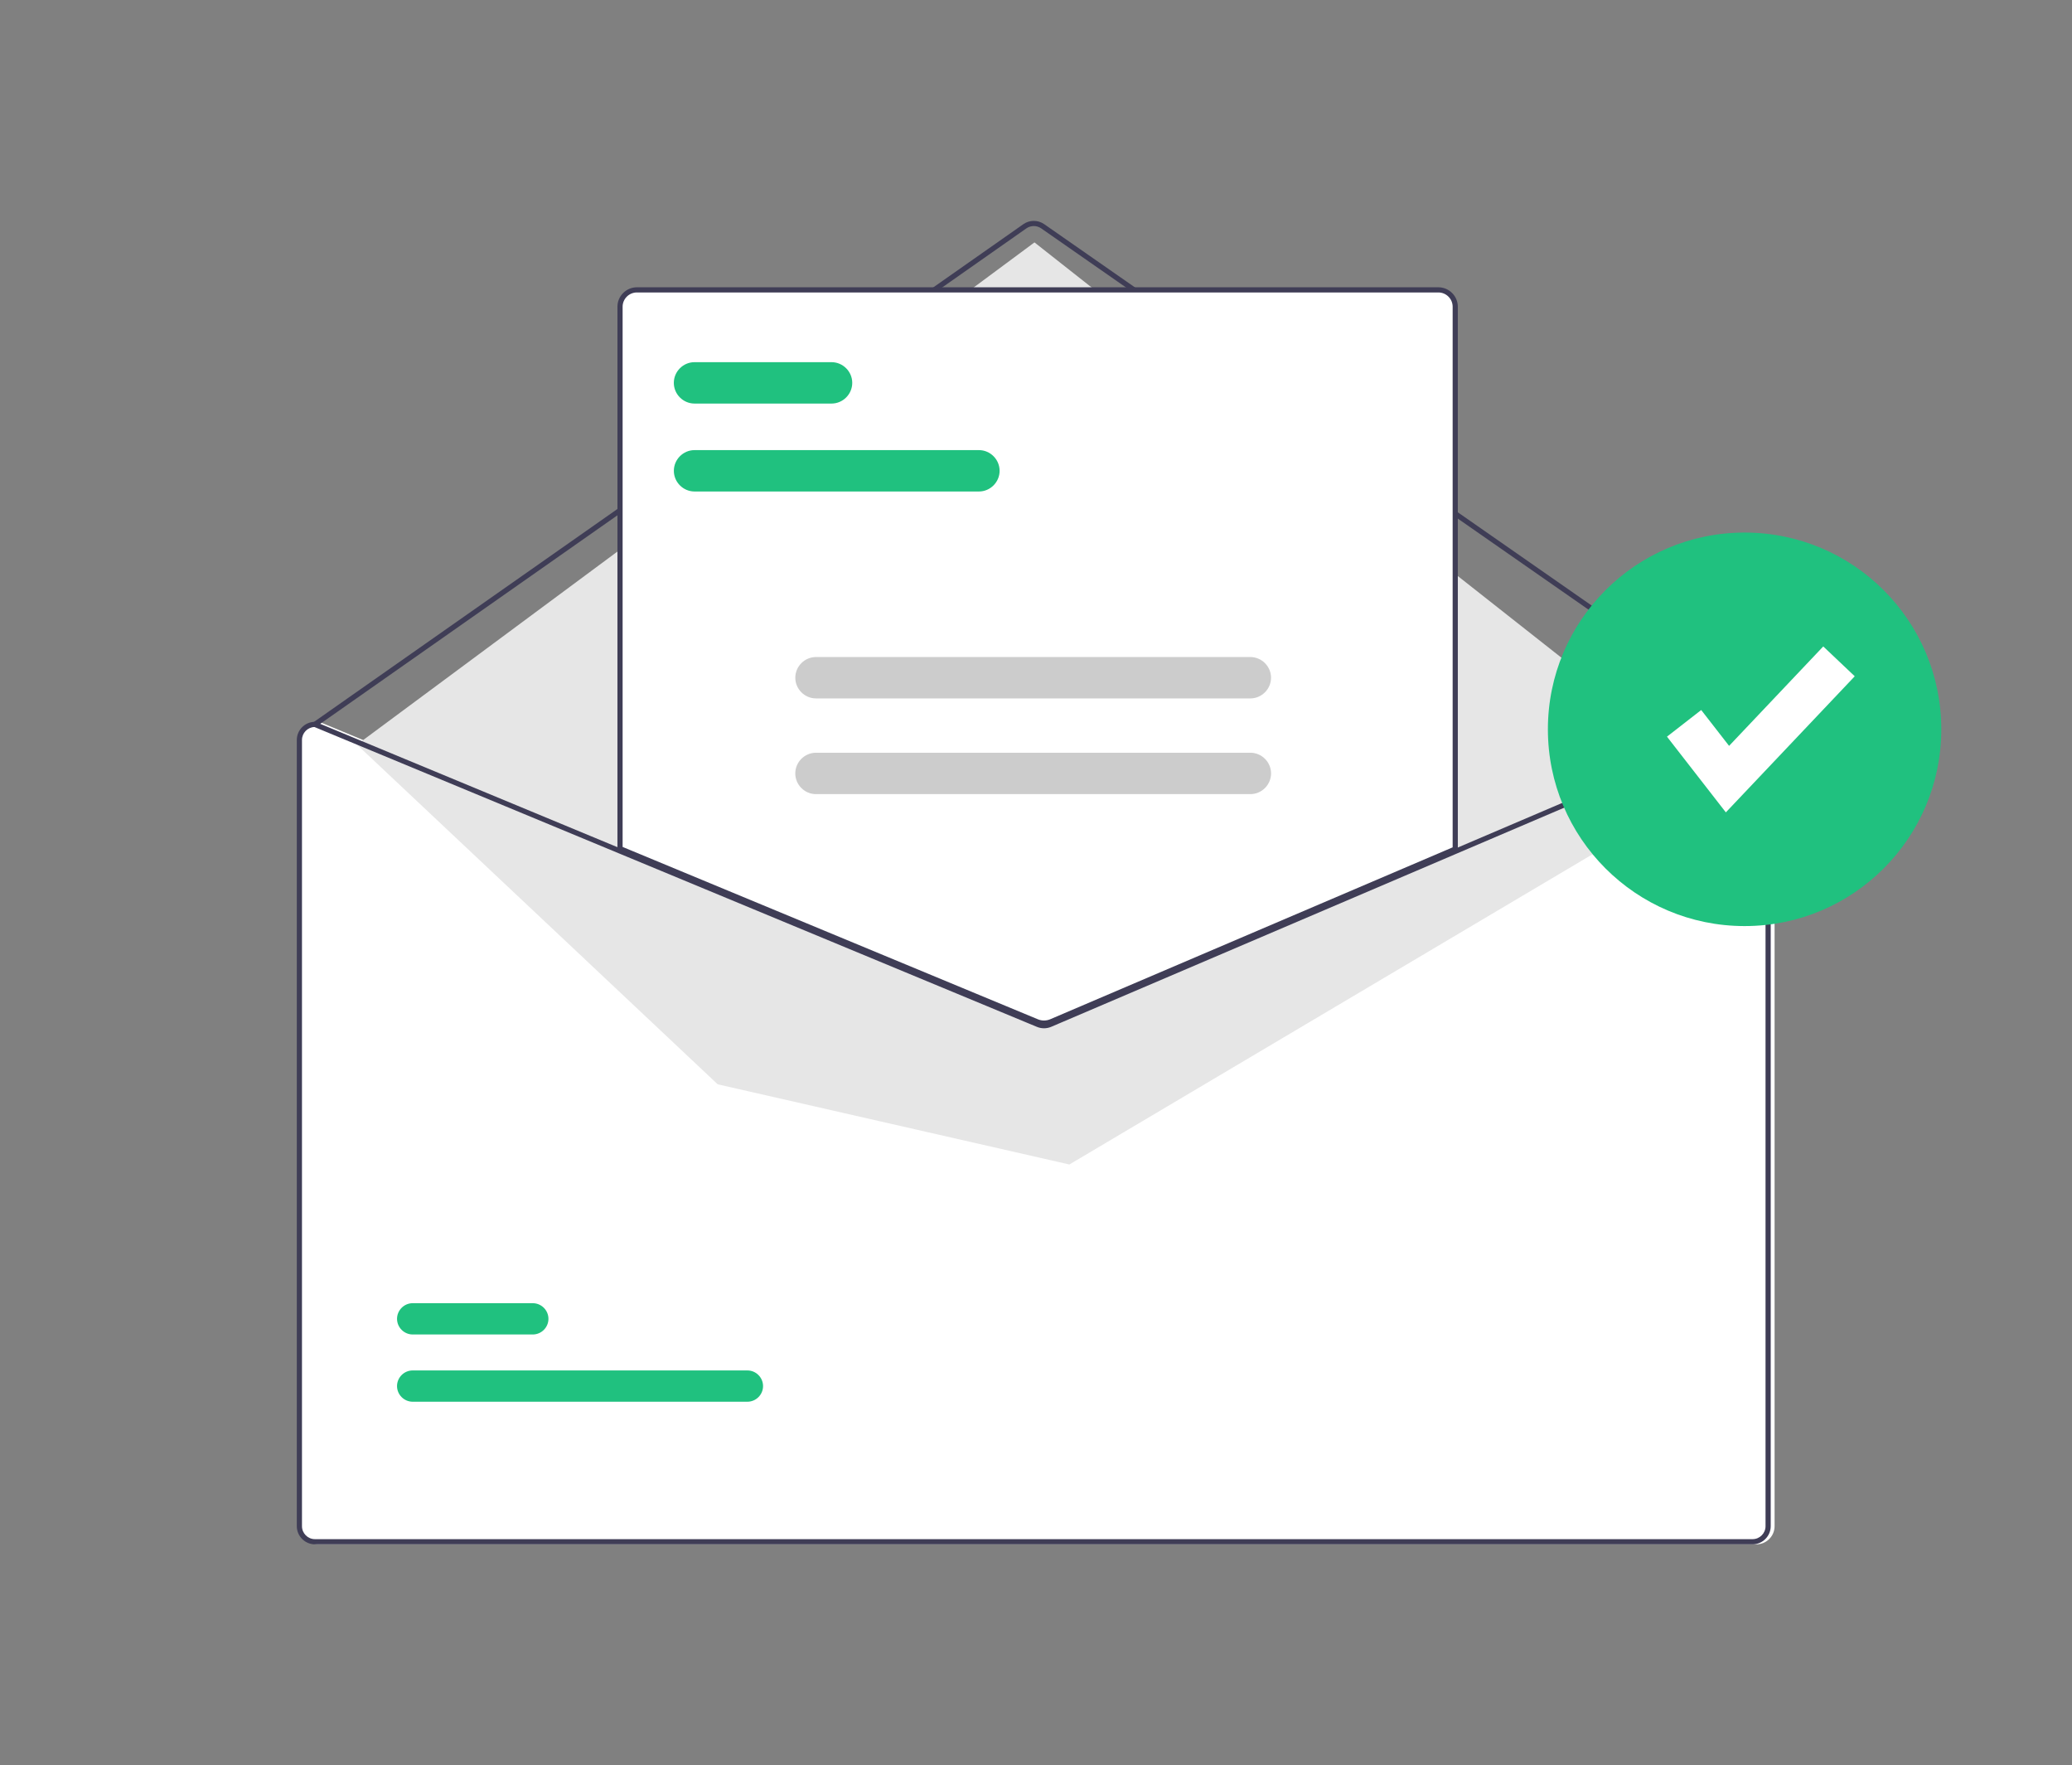 <?xml version="1.0" encoding="UTF-8" standalone="no"?>
<!DOCTYPE svg PUBLIC "-//W3C//DTD SVG 1.1//EN" "http://www.w3.org/Graphics/SVG/1.1/DTD/svg11.dtd">
<svg width="100%" height="100%" viewBox="0 0 499 425" version="1.1" xmlns="http://www.w3.org/2000/svg" xmlns:xlink="http://www.w3.org/1999/xlink" xml:space="preserve" xmlns:serif="http://www.serif.com/" style="fill-rule:evenodd;clip-rule:evenodd;stroke-linejoin:round;stroke-miterlimit:2;">
    <rect x="0" y="0" width="499" height="425" fill="#808080" stroke="none"/>
    <g transform="matrix(1,0,0,1,-239.475,-13.268)">
        <g>
            <g transform="matrix(1,0,0,1,-268.244,-87.284)">
                <path d="M930.734,274.341L930.609,274.341L859.119,304.867L761.306,346.634C760.534,346.959 759.665,346.963 758.89,346.647L657.975,304.78L584.729,274.39L584.617,274.341L584.492,274.341C582.102,274.343 580.136,276.309 580.133,278.7L580.133,468.012C580.136,470.402 582.102,472.368 584.492,472.371L930.734,472.371C933.124,472.368 935.091,470.402 935.093,468.012L935.093,278.7C935.091,276.309 933.124,274.343 930.734,274.341Z" style="fill:white;fill-rule:nonzero;"/>
            </g>
            <g transform="matrix(1,0,0,1,-268.244,-87.284)">
                <path d="M931.045,275.586C930.918,275.586 930.794,275.547 930.689,275.474L758.466,155.533C757.395,154.791 755.967,154.793 754.899,155.539L583.916,275.473C583.811,275.546 583.687,275.585 583.56,275.585C583.218,275.585 582.937,275.304 582.937,274.962C582.937,274.76 583.035,274.57 583.2,274.453L754.183,154.519C755.679,153.475 757.678,153.472 759.178,154.511L931.401,274.452C931.568,274.568 931.668,274.76 931.668,274.963C931.668,275.305 931.387,275.586 931.045,275.586Z" style="fill:rgb(63,61,86);fill-rule:nonzero;"/>
            </g>
            <g transform="matrix(1,0,0,1,-110.228,58.984)">
                <path d="M435.67,133.57L598.834,12.645L763.237,142.174L607.241,234.65L522.549,215.346L435.67,133.57Z" style="fill:rgb(230,230,230);fill-rule:nonzero;"/>
            </g>
            <g transform="matrix(1,0,0,1,-268.244,-87.284)">
                <path d="M687.725,438.037L607.101,438.037C605.035,438.037 603.335,436.337 603.335,434.271C603.335,432.207 605.032,430.508 607.096,430.505L687.72,430.505C689.786,430.505 691.486,432.205 691.486,434.271C691.486,436.335 689.789,438.034 687.725,438.037Z" style="fill:rgb(32,193,127);fill-rule:nonzero;"/>
            </g>
            <g transform="matrix(1,0,0,1,-268.244,-87.284)">
                <path d="M636.038,421.846L607.104,421.846C605.038,421.846 603.338,420.146 603.338,418.08C603.338,416.017 605.033,414.319 607.096,414.314L636.035,414.314C638.101,414.314 639.801,416.014 639.801,418.08C639.801,420.145 638.103,421.844 636.038,421.846Z" style="fill:rgb(32,193,127);fill-rule:nonzero;"/>
            </g>
            <g transform="matrix(1,0,0,1,-268.244,-87.284)">
                <path d="M759.145,347.191C758.532,347.192 757.925,347.073 757.358,346.841L656.73,305.087L656.73,174.391C656.733,172.001 658.699,170.035 661.089,170.032L854.137,170.032C856.528,170.035 858.494,172.001 858.497,174.391L858.497,305.179L858.307,305.26L760.986,346.821C760.403,347.066 759.777,347.192 759.145,347.191Z" style="fill:white;fill-rule:nonzero;"/>
            </g>
            <g transform="matrix(1,0,0,1,-268.244,-87.284)">
                <path d="M759.145,347.502C758.492,347.503 757.845,347.376 757.24,347.129L656.418,305.295L656.418,174.391C656.421,171.83 658.528,169.723 661.089,169.721L854.137,169.721C856.698,169.723 858.805,171.83 858.808,174.391L858.808,305.384L761.108,347.107C760.487,347.368 759.819,347.503 759.145,347.502ZM657.664,304.463L757.715,345.978C758.647,346.356 759.693,346.35 760.622,345.961L857.562,304.562L857.562,174.391C857.56,172.513 856.015,170.968 854.137,170.966L661.089,170.966C659.211,170.968 657.666,172.513 657.664,174.391L657.664,304.463Z" style="fill:rgb(63,61,86);fill-rule:nonzero;"/>
            </g>
            <g transform="matrix(1,0,0,1,-268.244,-87.284)">
                <path d="M929.8,274.341L929.675,274.341L858.185,304.867L760.372,346.634C759.6,346.959 758.73,346.963 757.955,346.647L657.041,304.78L583.795,274.39L583.683,274.341L583.558,274.341C581.168,274.343 579.201,276.309 579.199,278.7L579.199,468.012C579.201,470.402 581.168,472.368 583.558,472.371L929.8,472.371C932.19,472.368 934.156,470.402 934.159,468.012L934.159,278.7C934.156,276.309 932.19,274.343 929.8,274.341ZM932.913,468.012C932.913,469.72 931.508,471.125 929.8,471.125L583.558,471.125C581.85,471.125 580.445,469.72 580.444,468.012L580.444,278.7C580.447,277.037 581.778,275.653 583.44,275.586L657.041,306.125L757.476,347.799C758.563,348.241 759.782,348.234 760.864,347.78L858.185,306.218L929.924,275.586C931.583,275.658 932.91,277.04 932.913,278.7L932.913,468.012Z" style="fill:rgb(63,61,86);fill-rule:nonzero;"/>
            </g>
            <g transform="matrix(1,0,0,1,-268.244,-87.284)">
                <path d="M743.479,218.887L674.978,218.887C672.247,218.883 670.003,216.635 670.003,213.905C670.003,211.174 672.247,208.927 674.978,208.923L743.479,208.923C746.209,208.927 748.454,211.174 748.454,213.905C748.454,216.635 746.209,218.883 743.479,218.887Z" style="fill:rgb(32,193,127);fill-rule:nonzero;"/>
            </g>
            <g transform="matrix(1,0,0,1,-268.244,-87.284)">
                <path d="M707.983,197.714L674.978,197.714C672.245,197.714 669.996,195.465 669.996,192.732C669.996,189.999 672.245,187.75 674.978,187.75L707.983,187.75C710.716,187.75 712.965,189.999 712.965,192.732C712.965,195.465 710.716,197.714 707.983,197.714Z" style="fill:rgb(32,193,127);fill-rule:nonzero;"/>
            </g>
            <g transform="matrix(1,0,0,1,-268.244,-87.284)">
                <path d="M808.847,268.706L704.227,268.706C701.497,268.702 699.252,266.454 699.252,263.724C699.252,260.993 701.497,258.746 704.227,258.742L808.847,258.742C811.577,258.746 813.822,260.993 813.822,263.724C813.822,266.454 811.577,268.702 808.847,268.706Z" style="fill:rgb(204,204,204);fill-rule:nonzero;"/>
            </g>
            <g transform="matrix(1,0,0,1,-268.244,-87.284)">
                <path d="M808.847,291.747L704.227,291.747C701.494,291.747 699.245,289.498 699.245,286.765C699.245,284.032 701.494,281.783 704.227,281.783L808.847,281.783C811.58,281.783 813.829,284.032 813.829,286.765C813.829,289.498 811.58,291.747 808.847,291.747Z" style="fill:rgb(204,204,204);fill-rule:nonzero;"/>
            </g>
            <g transform="matrix(1,0,0,1,-110.228,58.984)">
                <circle cx="769.853" cy="129.878" r="47.371" style="fill:rgb(32,193,127);"/>
            </g>
            <g transform="matrix(1,0,0,1,-110.228,58.984)">
                <path d="M765.339,149.875L751.161,131.644L759.406,125.231L766.119,133.863L788.798,109.922L796.382,117.107L765.339,149.875Z" style="fill:white;fill-rule:nonzero;"/>
            </g>
        </g>
    </g>
</svg>
